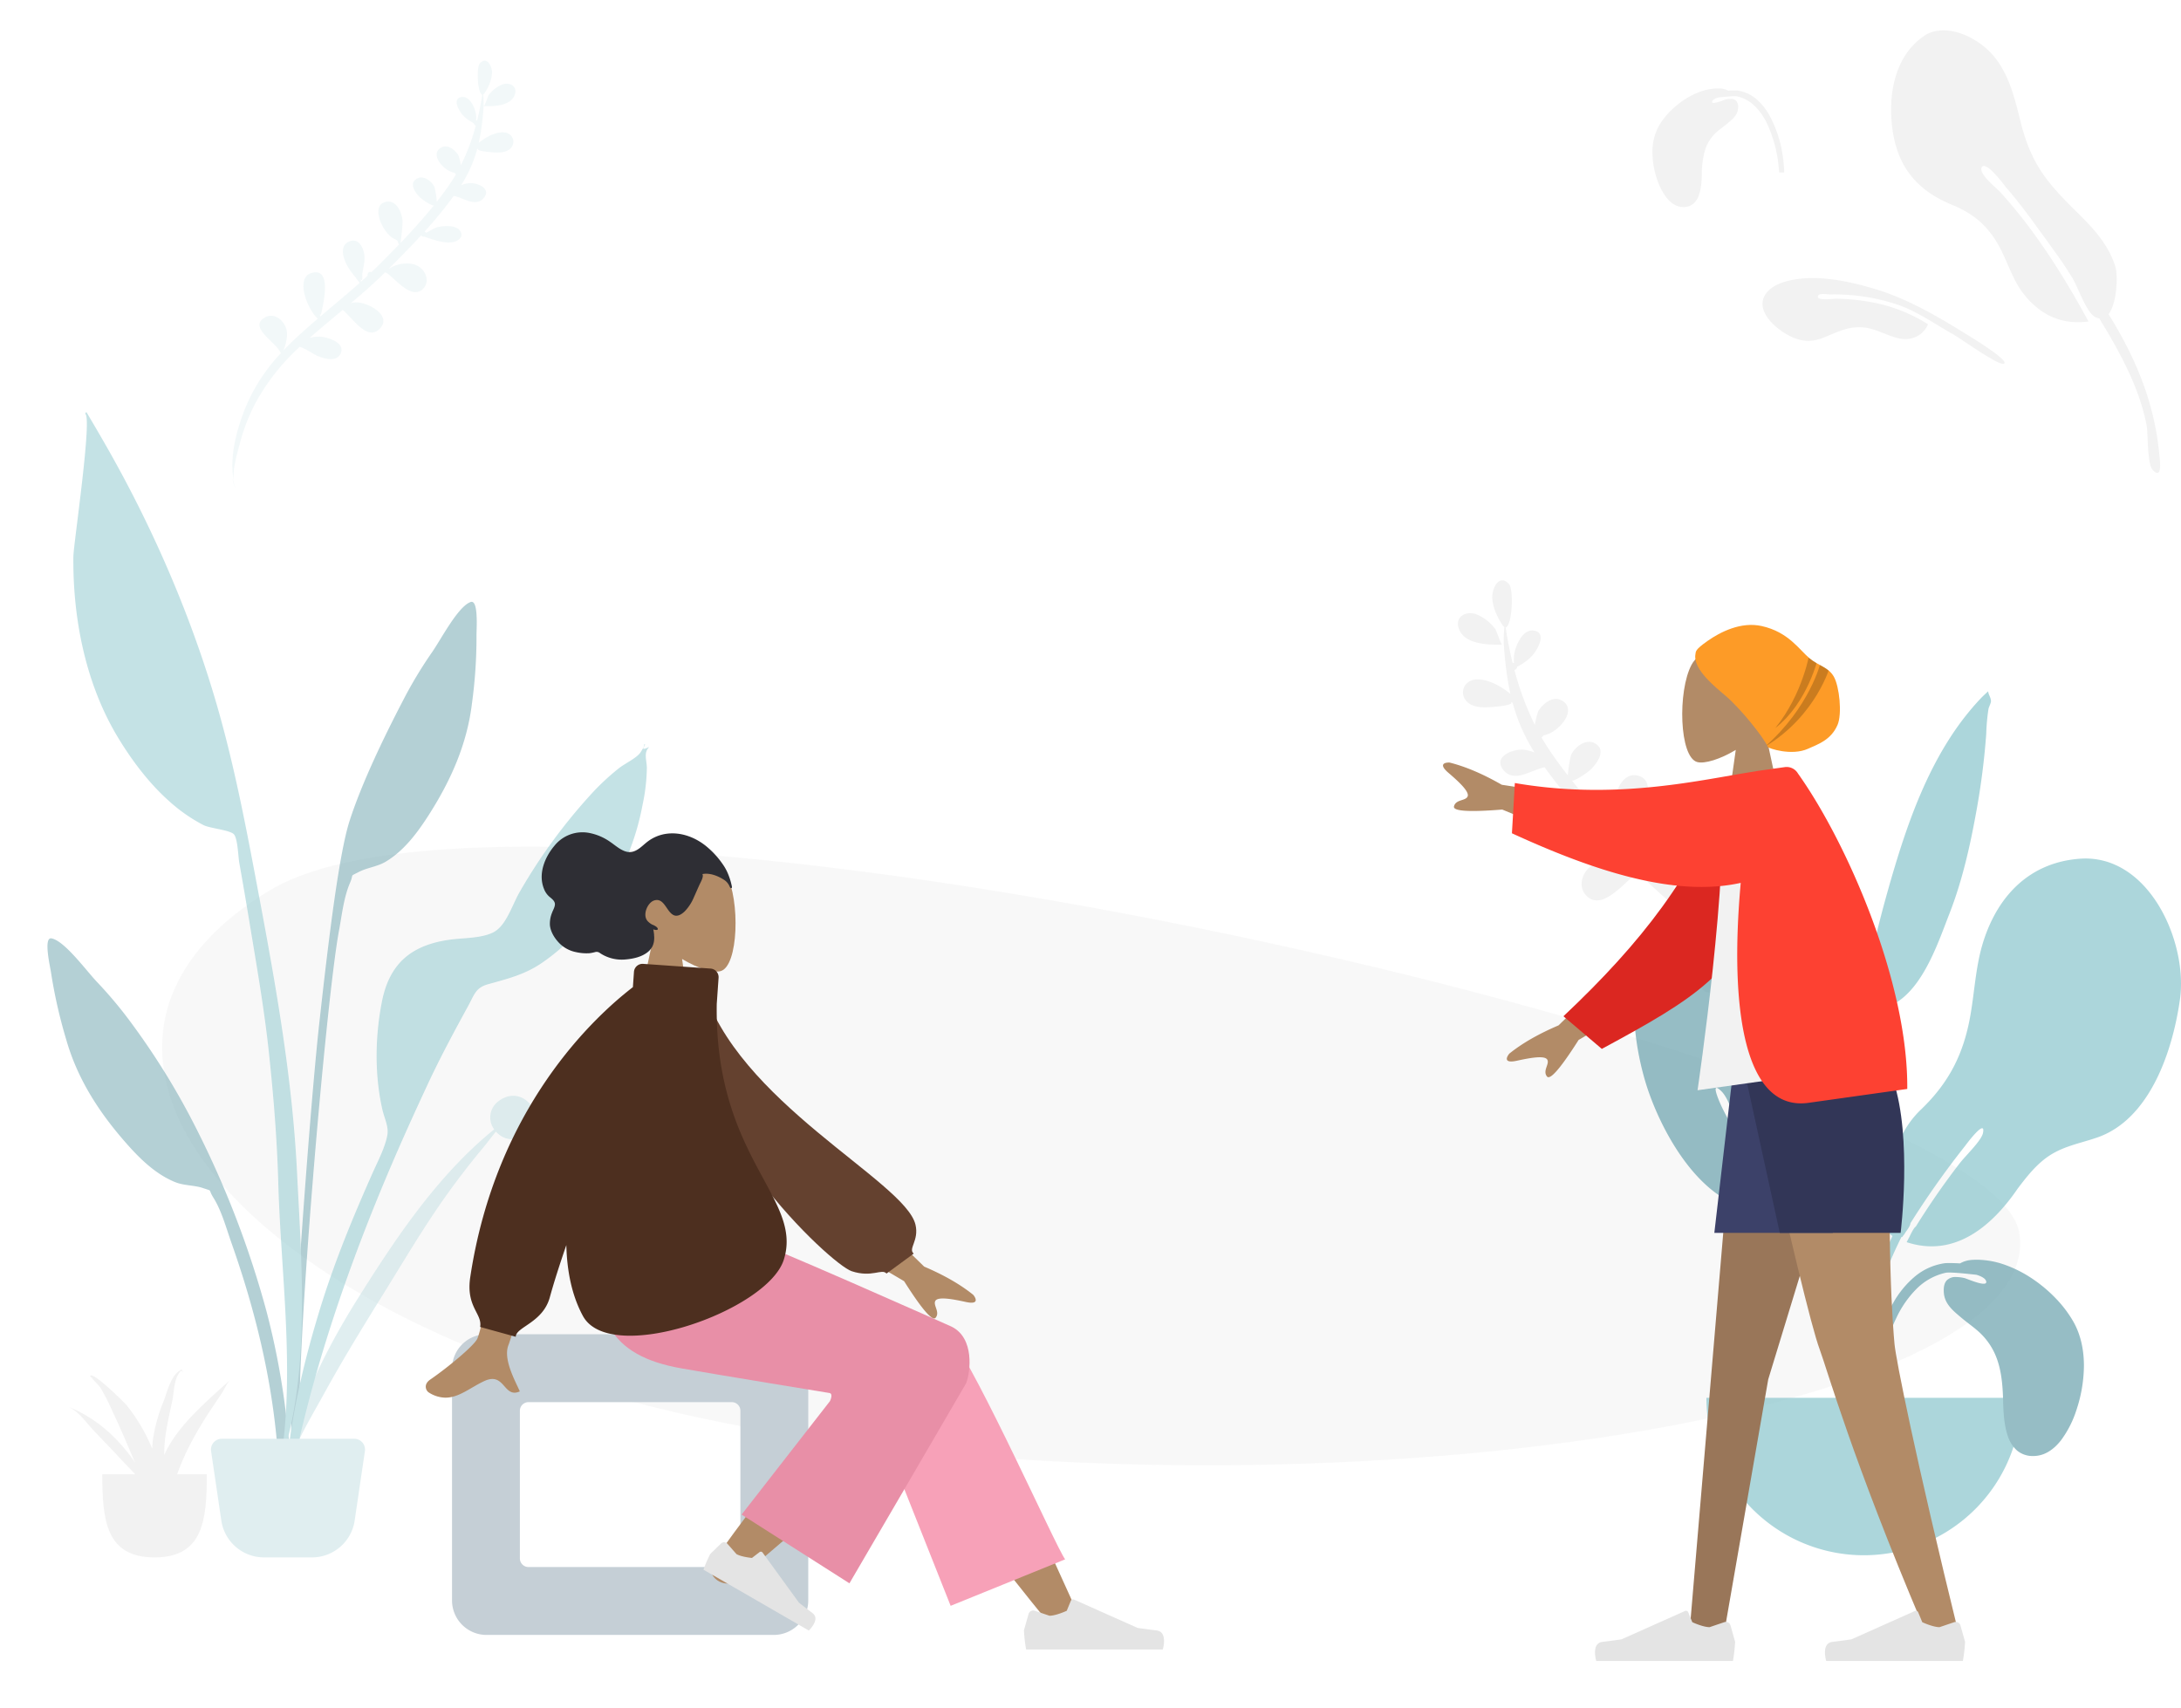 <svg xmlns="http://www.w3.org/2000/svg" xmlns:xlink="http://www.w3.org/1999/xlink" width="1011" height="792" viewBox="0 0 1011 792">
  <defs>
    <clipPath id="clip-path">
      <path id="Turban" d="M.082,13.731c.237-1.468-.232-2.189,5.672-6.325S21.188-1.609,30.788.514C43.247,3.269,48.2,11.487,53,15.482c4.331,3.6,8.676,4.022,11.251,8.491S68.2,41.3,65.957,46.412c-3.089,7.051-9.18,8.95-13.627,10.982-7.626,3.484-18.406-.2-18.667-.805-2.02-4.715-12.893-18.016-19.432-23.6C9.421,28.875-1.028,20.622.082,13.731Z" transform="translate(0 0)" fill="#5c63ab"/>
    </clipPath>
  </defs>
  <g id="Group_1" data-name="Group 1" transform="translate(-753 -120)">
    <g id="Scene_Home" data-name="Scene/Home" transform="translate(753 120)">
      <g id="Background_Shape_2" data-name="Background Shape 2" transform="translate(75.142 392.506)" opacity="0.505">
        <path id="Background_Shape" data-name="Background Shape" d="M860.935,179.127c12.555,80.062-291.927,132.284-554,95.839S-75.369,96.2,49.689,20.37,848.38,99.065,860.935,179.127Z" transform="translate(0 0)" fill="#f2f2f2"/>
      </g>
      <path id="Leaf_Bottom" data-name="Leaf Bottom" d="M193,260a46.774,46.774,0,0,1-1,6A17.922,17.922,0,0,0,193,260Zm-10.831-47.012c-5.818-12.326-14.116-22.979-23.677-32.458,1.911-6.943,20.49-17.785,8.743-23.526-6.238-3.035-12.155,2.853-13.172,8.813-.7,4.1.956,9.109,2.633,12.961q-4.5-4.328-9.309-8.347c-4.416-3.7-8.927-7.286-13.477-10.821,6.819-7.114,12.6-26.731,2.816-29.377-14.443-3.894-6.229,22.02-4.981,26.893a.772.772,0,0,0,.649-.285c-.056.455-.123.942-.211,1.435-8.7-6.726-17.527-13.3-26.086-20.21.708-.583,1.77-2.724,2.632-3.88a42.082,42.082,0,0,0,5.1-8.312c2.052-4.734,3.879-12.21-2.344-14.605-6.768-2.611-9.474,5.878-9.26,10.847.148,3.435,1.255,6.649,1.918,9.99.208,1.042-.131,5.8,1.193,3.695a10.144,10.144,0,0,0,.044,1.682q-2.3-1.87-4.581-3.779a1.777,1.777,0,0,0,.1-.578,1.718,1.718,0,0,0-2.542-1.488q-3.006-2.572-5.947-5.23c-4.145-3.764-8.351-7.638-12.536-11.6.822-.784.427-1.79,1.19-2.616s2.322-1.341,3.228-2.119a22.871,22.871,0,0,0,5.4-7.423c2.125-4.459,4.688-13.714-2.292-15.421-7.2-1.762-10.332,7.182-10.5,12.68a139.867,139.867,0,0,0,2.051,14.018c-7.744-7.367-15.382-15.03-22.35-22.869,1.982-.122,7.39-4.478,8.468-5.647,2.631-2.849,6.725-9.053,1.7-11.959-4.468-2.578-9.583,1.763-11.225,5.806a55.526,55.526,0,0,0-.965,9.49c-2.888-3.328-5.653-6.682-8.238-10.057q-2.587-3.366-4.874-6.922a3.235,3.235,0,0,0,.9-.988c7.144-1.6,15.745-13.329,7.073-16.8-4.128-1.65-8.3,2.42-10.109,5.668a41.933,41.933,0,0,0-1.256,6.512A135.132,135.132,0,0,1,27.287,41.24a1.576,1.576,0,0,0,1.152-1.525c3.395-2.178,6.071-3.984,8.313-7.949,1.393-2.462,3.841-8.051-.688-9.14-5.894-1.417-9.075,7.638-9.32,12.029-.029.509.05,1.984.14,3.334a1.95,1.95,0,0,0-.6.042c-1.617-5.363-2.969-10.811-4.1-16.278,3.115-1.185,2.79-17.85.557-20.108C17.74-3.41,14.816,4.425,15.281,8.461,15.828,13.22,18.219,17.45,21,21.17c.3.393.218.378.259-.194a1.14,1.14,0,0,0,.307.624,72.434,72.434,0,0,0,.115,7.324,169.525,169.525,0,0,0,3.175,18.948q.513,2.272,1.137,4.5a36.977,36.977,0,0,0-7.568-4.316c-3.568-1.38-9.029-2.785-12.353.043a5.834,5.834,0,0,0-.208,8.733c2.958,2.978,8.055,2.6,11.848,2.092,1.715-.228,10.876-1.447,8.617-2.838a7.435,7.435,0,0,1,.915.379q.36,1.089.75,2.17c-.052.034-.1.071-.153.105.061-.031.1-.063.157-.094A84.537,84.537,0,0,0,38.569,78.931a19.879,19.879,0,0,0-4.828-1.022c-4.831-.355-14.731,3.9-9.028,10.012,5.468,5.856,13.137-1.136,18.931-2.348A273.561,273.561,0,0,0,63.3,107.418a1.558,1.558,0,0,0-.913.845c-2.7-1.2-5.533-2.958-7.991-3.347-3.547-.56-10.764-.634-13.25,2.645-3.059,4.032.6,6.985,4.492,7.523,5.643.781,12.812-2.332,18.091-4.458a1.777,1.777,0,0,0,1.658-.651c.117-.046.233-.09.347-.133C72.747,116.785,80,123.473,87.2,130.009h-.222a18.6,18.6,0,0,0-5.912-2.331c-4.862-.919-10.509-.628-14.224,3.049-3.7,3.661-4.757,9.782-.538,13.455,8.443,7.352,19.353-10.992,23.367-11.945,7.317,6.569,15.008,12.661,22.809,18.617a13.3,13.3,0,0,0-2.645-.4c-7.359-.317-24.077,9.562-14.627,17.923,8.235,7.286,16.522-8,22.562-13.515,7.347,5.547,14.73,11.051,21.927,16.795a20.034,20.034,0,0,0-11.392.67c-4.094,1.477-10.643,4.97-7.718,10.449,2.974,5.573,10.9,2.551,15,.517,2.238-1.109,6.655-4.688,10.613-6.305,11.516,9.785,21.619,20.7,29.519,33.763a120.977,120.977,0,0,1,11.693,26.035c1.84,5.8,5.376,15.524,5.173,23.212C194.667,244.524,188.5,226.391,182.168,212.988ZM21,29.766c-.613,0-2.912-6.215-3.636-7.135a20.724,20.724,0,0,0-8.2-5.945C4.129,14.508-2.268,17.674.8,23.966,3.248,28.989,9.881,30,15.626,30,17.588,30,19.447,29.882,21,29.766Z" transform="translate(676.921 268) rotate(3)" fill="#f2f2f2"/>
      <path id="Leaf_Top" data-name="Leaf Top" d="M0,187.541a21.86,21.86,0,0,0,1,4A8.448,8.448,0,0,1,0,187.541Zm8-33.535a83.426,83.426,0,0,1,17.288-23.47c-1.4-5.019-14.961-12.859-6.384-17.011,4.555-2.194,8.875,2.063,9.617,6.373.509,2.961-.7,6.586-1.922,9.372q3.289-3.129,6.8-6.035c3.225-2.678,6.518-5.269,9.84-7.825-4.979-5.144-9.2-19.328-2.056-21.242,10.545-2.816,4.548,15.923,3.636,19.446a.568.568,0,0,1-.473-.206c.041.328.09.681.153,1.037,6.357-4.864,12.8-9.62,19.048-14.613a27.139,27.139,0,0,1-1.922-2.806,30.332,30.332,0,0,1-3.721-6.01c-1.5-3.424-2.832-8.829,1.712-10.561,4.942-1.888,6.917,4.251,6.761,7.843-.108,2.485-.916,4.809-1.4,7.224-.151.753.1,4.2-.87,2.671a7.325,7.325,0,0,1-.032,1.216q1.683-1.351,3.344-2.732a1.284,1.284,0,0,1-.071-.418A1.256,1.256,0,0,1,69.2,95.182q2.2-1.859,4.342-3.781c3.026-2.722,6.1-5.523,9.153-8.389-.6-.567-.311-1.294-.868-1.892s-1.7-.969-2.357-1.531a16.543,16.543,0,0,1-3.941-5.368C73.979,71,72.108,64.3,77.2,63.071c5.253-1.274,7.544,5.193,7.667,9.169a100.122,100.122,0,0,1-1.5,10.135c5.655-5.326,11.232-10.868,16.32-16.536-1.447-.088-5.4-3.238-6.183-4.082-1.921-2.06-4.91-6.547-1.24-8.648,3.262-1.863,7,1.274,8.2,4.2a39.661,39.661,0,0,1,.7,6.862c2.109-2.407,4.127-4.832,6.016-7.273q1.887-2.433,3.559-5a2.342,2.342,0,0,1-.661-.715c-5.216-1.157-11.5-9.638-5.164-12.146,3.014-1.193,6.06,1.75,7.381,4.1a30.025,30.025,0,0,1,.917,4.709,97.142,97.142,0,0,0,7.873-18.019,1.141,1.141,0,0,1-.841-1.1c-2.479-1.575-4.432-2.881-6.07-5.748-1.017-1.78-2.8-5.82.5-6.608,4.3-1.024,6.626,5.523,6.806,8.7.021.369-.037,1.435-.1,2.41a1.454,1.454,0,0,1,.441.032c1.181-3.878,2.168-7.817,3-11.771-2.273-.857-2.037-12.906-.407-14.539,3.645-3.657,5.781,2.009,5.442,4.928a19.273,19.273,0,0,1-4.175,9.189c-.217.284-.158.274-.189-.14a.816.816,0,0,1-.224.451,51.727,51.727,0,0,1-.085,5.3,121.486,121.486,0,0,1-2.317,13.7q-.375,1.644-.831,3.255a27.1,27.1,0,0,1,5.526-3.12c2.606-1,6.593-2.013,9.02.032a4.191,4.191,0,0,1,.151,6.314c-2.16,2.153-5.881,1.877-8.65,1.513-1.253-.165-7.942-1.046-6.292-2.052a5.523,5.523,0,0,0-.669.274q-.263.787-.547,1.569c.039.025.071.051.112.076-.044-.022-.076-.046-.114-.068a60.926,60.926,0,0,1-7.721,14.666,14.65,14.65,0,0,1,3.525-.74c3.528-.257,10.757,2.822,6.592,7.24-3.993,4.234-9.593-.822-13.823-1.7a198.561,198.561,0,0,1-14.353,15.8,1.136,1.136,0,0,1,.667.611c1.969-.864,4.041-2.138,5.836-2.42,2.589-.4,7.859-.458,9.674,1.912,2.233,2.916-.439,5.051-3.281,5.441-4.119.564-9.355-1.687-13.209-3.224a1.3,1.3,0,0,1-1.21-.471l-.254-.1C87.9,84.444,82.6,89.281,77.341,94.007H77.5a13.667,13.667,0,0,1,4.316-1.686c3.55-.664,7.674-.454,10.385,2.2s3.473,7.073.394,9.729c-6.165,5.317-14.131-7.948-17.062-8.636-5.342,4.749-10.958,9.155-16.654,13.461a9.732,9.732,0,0,1,1.931-.286c5.373-.229,17.58,6.913,10.68,12.959-6.013,5.269-12.064-5.787-16.475-9.772-5.365,4.011-10.755,7.991-16.01,12.144a14.766,14.766,0,0,1,8.318.484c2.99,1.068,7.771,3.594,5.636,7.556-2.172,4.028-7.958,1.843-10.955.373-1.633-.8-4.858-3.39-7.748-4.559a100.276,100.276,0,0,0-21.554,24.412,87.074,87.074,0,0,0-8.537,18.825C2.827,175.412.246,182.441.393,188-1.122,176.809,3.383,163.7,8,154.006ZM125.252,21.058c.437,0,2.08-4.441,2.6-5.1a14.806,14.806,0,0,1,5.857-4.246c3.6-1.555,8.166.707,5.975,5.2-1.75,3.588-6.489,4.31-10.594,4.31C127.687,21.225,126.36,21.141,125.252,21.058Z" transform="translate(98.081 34.745) rotate(-3)" fill="#c1dee2" opacity="0.2"/>
      <g id="Plant_Right" data-name="Plant Right" transform="translate(753.871 320.386)" opacity="0.7">
        <path id="Leaf_Me_Alone_" data-name="Leaf Me Alone!" d="M27.1.04C40.747.763,56.706,10.453,56.6,25.364c-.075,10.834-1.525,21.493-1.022,32.371a87.174,87.174,0,0,0,5.23,25.389C63.635,91,70.457,98.168,71.564,106.38c.706,5.233-.744,12.337-2.981,17.148-2.721,5.849-1.563,5.486,2.052,11.014,7.084,10.833,13.331,21.835,17.257,34.3,5.655,17.949,8.437,38.528,3.693,57.027-.6,2.349-1.921,10.868-5.269,11.121-3.74.283-1.509-4.433-1.147-5.995,2.309-9.962,4.346-18.669,3.918-29.078C87.432,161.751,61.8,132.709,46.849,97.2c-.834-1.838-2.545-6.185-3.75-9.062-1.9-4.541-3.41-12.96-6.262-16.478-5.37-6.628-1.121,6.009-.194,8.434,1.172,3.067,2.474,6.333,3.72,9.043,5.689,12.555,12.069,26.278,17.947,39.221-31.7,3.8-49.6-35.715-55.335-61.061C-1.75,46.414-4.986-1.587,27.1.04" transform="matrix(0.995, -0.105, 0.105, 0.995, 0, 118.176)" fill="#69a1ac"/>
        <path id="Leaf_Me_Alone_2" data-name="Leaf Me Alone!" d="M101.805.121C78.983,1.932,64.331,16.992,57.511,38.056c-3.676,11.351-4.1,23.013-6.14,34.678-3.073,17.551-9.685,30.851-22.607,43.355a43.634,43.634,0,0,0-9.048,12.1A51.548,51.548,0,0,0,9.269,143.12c-3.4,7.5-4.362,16.508-.436,23.989,1.055,2.011,3.689,6.049,6.418,7.883C5.033,196.752-.585,220.584.048,244.386c.383,14.368,1.084,28.741,1.9,43.091.22,3.853,1.475,10.216,3.36,3.754,1.725-5.911-.438-15.189-.638-21.364-.974-30.081-1.806-57.431,10.576-85.536q1.948-4.418,4.109-8.766a2.913,2.913,0,0,0,.241-.165c.055.042.1.088.159.129.092-.163.217-.358.363-.575a7.753,7.753,0,0,0,1.112-1.559c1.1-1.522,2.341-3.31,2.348-4.289,0-.008,0-.019,0-.027A404.962,404.962,0,0,1,48.99,133.149c-.067.084,9.728-13.252,8.213-5.877-.73,3.554-7.935,10.323-10.845,14.087a350.971,350.971,0,0,0-20.277,29.25c-.845.486-2.039,2.871-2.9,4.647-.477.9-.922,1.807-1.359,2.6,22.257,7.354,39.57-7.459,51.376-24.687.014-.02.027-.041.04-.061,3.593-4.761,7.273-9.488,11.871-13.251,7.671-6.279,15.885-7.387,24.929-10.478,24.664-8.427,35.15-40.391,38.48-64.108C152.274,38.513,133.894-2.517,101.805.121" transform="translate(108.129 77.614)" fill="#89c5cc"/>
        <path id="Leaf_Me_Alone_3" data-name="Leaf Me Alone!" d="M98.087,2.282c-26.589,20.882-42.5,52.792-55.8,83.023-14.852,33.766-26.415,68.548-31.8,105.067-3.54,23.993-7.59,48.068-9.559,72.254a257.779,257.779,0,0,0-.884,25.861c.014.708.39,19.951,3.9,15.972,1.995-2.263-.353-19.956-.313-22.843a370.089,370.089,0,0,1,4.383-48.489c3.885-26.467,6.807-52.932,13.2-78.947a90.185,90.185,0,0,1,3.33-11.7c1.57-3.959.053-2.348,3.518-3.515,3.367-1.135,7.222-.364,10.764-1.884,14.049-6.03,23.5-25.263,30.518-37.769,8.021-14.3,13.872-29.93,18.971-45.449a336.062,336.062,0,0,0,9.4-34.547,92.5,92.5,0,0,1,2.607-11.168c.337-.963,1.575-2.575,1.662-3.457.185-1.867-.782-3.116-.655-4.689q-1.641,1.106-3.234,2.282" transform="translate(67.402 14.196) rotate(-8)" fill="#89c5cc"/>
        <path id="Base" d="M0,0A73,73,0,0,0,146,0" transform="translate(37.129 327.614)" fill="#89c5cc"/>
        <path id="Leaf_Me_Alone_4" data-name="Leaf Me Alone!" d="M76.483,91a11.207,11.207,0,0,1-7.65-2.688,15.352,15.352,0,0,1-4.122-6.626c-1.877-5.408-2.054-12.053-2.172-16.45C62.392,59.722,62,53.3,60.187,47.5a31.931,31.931,0,0,0-3.563-7.769,31.379,31.379,0,0,0-6.046-6.938c-1.234-1.067-2.55-2.082-3.823-3.064-1.136-.876-2.309-1.782-3.42-2.72l-.531-.447c-3.571-3-7.264-6.1-7.716-11.011-.252-2.727.187-4.732,1.306-5.959a5.652,5.652,0,0,1,4.422-1.571,18.19,18.19,0,0,1,3.757.46c.2.043.728.244,1.463.522,2.1.794,5.6,2.124,7.473,2.124.575,0,.953-.13,1.123-.385a1.117,1.117,0,0,0-.049-1.046c-.432-1.036-1.914-1.952-4.405-2.721-5.013-.545-9.746-1.035-12.565-1.035a9.33,9.33,0,0,0-1.823.13,27.633,27.633,0,0,0-13.45,7.5,47.763,47.763,0,0,0-9.281,13.386C7.4,38.59,5.232,51.546,4.446,58.233c-.213,1.811-.405,3.774-.589,6H0A130.161,130.161,0,0,1,1.43,49.777c1.095-6.476,3.876-18.963,10.2-29.828A44.266,44.266,0,0,1,21.593,7.824a27.7,27.7,0,0,1,13.828-6.2,20.47,20.47,0,0,1,2.23-.082c1.451,0,3.2.056,4.921.156A12.837,12.837,0,0,1,48.028.085C48.791.029,49.574,0,50.355,0a39.608,39.608,0,0,1,13.16,2.411A56.68,56.68,0,0,1,76.084,8.8a65.591,65.591,0,0,1,10.863,9.115A55.094,55.094,0,0,1,94.986,28.5c3.283,5.715,4.97,12.563,5.013,20.354a65.9,65.9,0,0,1-3.51,20.927,47.915,47.915,0,0,1-7.036,13.827c-3.776,4.853-8.079,7.34-12.788,7.394Z" transform="translate(112.129 263.613)" fill="#69a1ac"/>
      </g>
      <g id="Plant_Left" data-name="Plant Left" transform="translate(22 191)" opacity="0.5">
        <path id="Leaf" d="M65.223,23.445c4.2-5.992,12-21.21,17.915-23.351,3.81-1.379,2.7,12.886,2.746,15.607a228.013,228.013,0,0,1-2.107,31.416C81.5,65.937,74.045,82.7,63.822,98.715c-5.26,8.242-11.431,16.584-19.977,21.727-3.934,2.368-8.667,2.765-12.552,4.805-4.524,2.375-2.06.455-4.1,5.17-2.832,6.546-3.737,14.99-5.047,21.975C16.132,184.455,1.568,353.945,4.093,386.558c.224,2.891-3.807,3.582-4.008.053C-.984,367.9,8.27,238.322,12.94,195.947s9.394-79.812,14.132-94.473C32.819,83.687,43.2,62.3,51.84,45.711A197.235,197.235,0,0,1,65.223,23.445Z" transform="translate(113 88)" fill="#69a1ac"/>
        <path id="Leaf-2" data-name="Leaf" d="M100.414,2.278C111.349-5.75,123.186,9.4,113.29,17.43c-5.47,4.438-11.189,2.859-14.409-.839-2.09,2.548-4.046,5.211-5.926,7.461-5.727,6.856-11.139,13.876-16.312,21.059C65.9,60.035,56.689,75.8,47.06,91.278c-9.5,15.276-18.929,30.63-27.541,46.292C12.223,150.841,2.5,166.452,0,181c3.79-30.854,18.172-60.51,35.3-87.709C52.285,66.314,71.779,36.853,98.081,15.564A9.316,9.316,0,0,1,100.414,2.278Z" transform="translate(109 317)" fill="#c1dee2"/>
        <path id="Leaf-3" data-name="Leaf" d="M1.913.031c6.119,1.2,16.118,15.039,21.162,20.314a197.547,197.547,0,0,1,16.56,19.947,337.377,337.377,0,0,1,29.3,47.788,444.19,444.19,0,0,1,32.6,84.838,349.969,349.969,0,0,1,9.891,55.647c.353,3.523,4.047,30.688-1.276,31.42-4.787.659-3.309-20.626-3.54-23.522C104,203.8,96.177,172.015,85.3,141.226c-2.37-6.707-4.571-14.922-8.36-20.958-2.729-4.347-.02-2.831-4.815-4.477-4.118-1.414-8.81-1.068-13.027-2.8-9.161-3.757-16.5-11.05-22.925-18.385-12.5-14.257-22.4-29.68-27.558-47.948A230.852,230.852,0,0,1,1.658,15.9C1.281,13.2-2.028-.74,1.913.031Z" transform="translate(0 244)" fill="#69a1ac"/>
        <path id="Leaf-4" data-name="Leaf" d="M14.061,13.716C37.111,53.69,56.053,97.6,68.283,142.076c7.41,26.947,12.593,54.6,17.742,82.05C94,266.632,101.538,309.134,103.683,352.4c2.158,43.511,6.425,93.7-7.822,135.6,7.117-42.548.341-87.838-.859-130.65-.573-20.438-2.235-40.676-4.414-60.995-2.115-19.71-5.57-39.326-8.787-58.881q-2.351-14.286-4.889-28.537c-.5-2.836-.712-11.25-2.51-13.187S63.354,193,60.454,191.574a74.878,74.878,0,0,1-16.193-11.3c-9.319-8.291-17.426-19.123-23.825-29.8C5.631,125.764-.288,95.61.011,66.994.068,61.438,9,1.61,5.415.786Q5.739.407,6.028,0,10.1,6.823,14.061,13.716Z" transform="translate(12)" fill="#89c5cc"/>
        <path id="Leaf-5" data-name="Leaf" d="M164.846,3.887c.356-.513,2.67-4.081,1.5-3.853C168.724-.43,163.087,3.969,169,1.27c-2.808,2.652-1.187,6.1-1.15,9.665a86.554,86.554,0,0,1-2,17.211,118.022,118.022,0,0,1-8.022,26.013c-8.127,18.166-21.927,35.655-38.31,47.012-8.088,5.608-16.014,7.517-25.239,10.1-5.826,1.631-6.288,4.645-9.381,10.3-6.439,11.776-12.763,23.509-18.441,35.683-6.78,14.536-13.362,29.088-19.571,43.88C25.969,250.957,8.945,302.578,0,356c-.219-31.481,7.064-63.9,16.25-93.912,6.692-21.863,15.4-42.937,24.695-63.8,2.252-5.054,5.664-11.555,6.62-17.135.669-3.909-1.377-7.669-2.315-11.788-3.654-16.037-3.392-34-.184-50.128,3.538-17.779,13.768-26.031,31.074-28.549,6.329-.921,14.374-.584,20.177-3.282,6.323-2.939,8.931-12.6,12.526-18.8a255.666,255.666,0,0,1,34.306-46.665A111.285,111.285,0,0,1,154.888,11.15C157.513,9.053,163.058,6.47,164.846,3.887Z" transform="translate(110 154)" fill="#89c5cc"/>
        <path id="Base-2" data-name="Base" d="M.845,5.729A5,5,0,0,1,5.791,0H67.209a5,5,0,0,1,4.946,5.729L67.408,37.918A20,20,0,0,1,47.622,55H25.378A20,20,0,0,1,5.592,37.918Z" transform="translate(75 476)" fill="#c1dee2"/>
      </g>
      <g id="Maceta" transform="translate(32 635)">
        <path id="Base-3" data-name="Base" d="M0,0C0,21.287,1.68,38.544,24.228,38.544S48.456,21.287,48.456,0" transform="translate(15.418 48.456)" fill="#f2f2f2"/>
        <path id="Fill_27" data-name="Fill 27" d="M46.353,35.174a44.567,44.567,0,0,0-2.214,4.366,59.743,59.743,0,0,1,.606-9.228c.786-5.329,1.988-10.631,3.116-15.924.811-3.8.76-10.637,3.839-13.668.844-.655,1.047.63,1.047,1.188.011.118,0-2.277-.822-1.86-4.871,2.516-6.449,10.425-8.008,14.386a76.214,76.214,0,0,0-5.008,17.7,39.656,39.656,0,0,0-.336,4.554c-.166-.405-.321-.814-.493-1.218a82.22,82.22,0,0,0-11.337-18.96C25.578,15.054,10.934.649,9.788,2.854a1.52,1.52,0,0,0,.711.8c.021.024.022.011.009-.025.86,1.389,3.305,3.535,4.067,4.752a91.953,91.953,0,0,1,4.921,9.5c3.2,6.739,6.166,13.546,9.043,20.368.67,1.589,1.368,3.169,2.08,4.744C23.277,32.4,13.483,22.791,0,17.287c4.6,2.343,7.624,6.75,10.734,10.125,3.751,4.071,7.7,8.032,11.459,12.1,4.432,4.8,9.648,9.848,13.911,15.156,4.13,8.67,8.142,17.349,10.62,26.463-1.015-3.149-.08-7.5-.253-10.8A73,73,0,0,0,45.6,62.48a16.1,16.1,0,0,1,1.173,3.443c-.186-1.834-.4-3.656-.629-5.468.59-1.7,1.169-3.281,1.56-4.585a117.8,117.8,0,0,1,7.642-19.677A175.66,175.66,0,0,1,65.567,18.735c1.754-2.646,3.532-5.282,5.3-7.923,1.156-1.729,2.257-4.5,3.867-6.153-10.407,9.515-21.777,19.1-28.38,30.515" transform="translate(0 0)" fill="#f2f2f2"/>
      </g>
      <g id="Top_Leaves" data-name="Top Leaves" transform="translate(766 0.269)">
        <path id="Leaf-6" data-name="Leaf" d="M79.46,129.914c.238-10.386-4.017-19.958-8.727-28.992-9.169-17.587-13.755-28.109-12.273-49,.872-12.284,1.914-25.263-4.356-36.418C49.539,7.385,39.963-1.305,29.851.164,13.844,3.81,4.908,19.062,1.482,34.206c-4.246,18.77.616,32.774,14.79,44.8,7.987,6.775,12.492,13.754,14.67,24.072,1.743,8.251,1.248,17.713,4.229,25.648,4.457,11.862,12.5,19.106,24.608,21.309-4.368-23.512-10.5-47.806-20.343-69.6-.883-2.157-7.23-11.377-4.589-13.706,2.909-2.564,7.71,12.178,7.672,12.086,2.789,6.551,5.142,13.314,7.4,20.1-.012,0-.025,0-.038,0q3.5,10.459,6.783,21.109C57.512,123,58.3,126,59,129.028c1.03,4.449,1.152,16.166,4.073,19.645a6.3,6.3,0,0,0,1.9,1.586c1.17,4.906,2.262,9.823,3.219,14.75,2.5,12.868,3.944,26.067,2.324,39.152-.473,3.819-5.332,17.1-3.722,20.492,2.943,6.2,4.6-3.362,5.226-6.207,5.193-23.562,3.316-45.683-2.35-68.751,5.209-3.588,9.687-15.573,9.784-19.781" transform="matrix(0.951, -0.309, 0.309, 0.951, 98.917, 24.557)" fill="#f2f2f2"/>
        <path id="Leaf-7" data-name="Leaf" d="M11.784.111c7.6,1.112,14.777,10.72,18.317,17.126,4.381,7.927,7.437,16.971,9.739,25.678,3.792,14.343,4.3,30.263,4.352,44.953.006,1.77.375,23.393-2.153,23.039-2.5-.351-.918-22.8-1.132-27.444-.455-9.919.225-19.7-2.1-29.494A93.487,93.487,0,0,0,26.4,25.515c-.716-1.124-2.232-5.3-3.954-4.338-1.684.944,2.981,6.511,3.644,7.593a95.883,95.883,0,0,1,7.078,14.061A74.094,74.094,0,0,1,38.7,71.283c-5.785.888-10.825-2.5-12.766-8.144-1.677-4.879-1.84-10.554-3.745-15.167a22.5,22.5,0,0,0-5.95-8.157C9.511,33.8,2.484,32.293.478,22.306-1.1,14.477.858-1.48,11.784.111" transform="matrix(0.53, -0.848, 0.848, 0.53, 46.792, 145.096)" fill="#f2f2f2"/>
        <path id="Leaf_Me_Alone_5" data-name="Leaf Me Alone!" d="M14.368,55a6.893,6.893,0,0,0,4.674-1.624,9.265,9.265,0,0,0,2.518-4c1.146-3.267,1.255-7.284,1.327-9.943a39.821,39.821,0,0,1,1.437-10.722,18.817,18.817,0,0,1,5.87-8.888c.756-.647,1.562-1.262,2.342-1.857.692-.528,1.407-1.074,2.084-1.639l.307-.256.02-.016c2.181-1.813,4.435-3.688,4.711-6.653a4.6,4.6,0,0,0-.788-3.59,3.464,3.464,0,0,0-2.711-.96,11.231,11.231,0,0,0-2.3.278c-.121.026-.446.148-.9.316A17.682,17.682,0,0,1,28.4,6.723c-.353,0-.584-.079-.687-.235a.671.671,0,0,1,.032-.63c.264-.627,1.17-1.18,2.692-1.644,3.061-.33,5.952-.626,7.674-.626a5.755,5.755,0,0,1,1.116.079A16.933,16.933,0,0,1,47.447,8.2a28.866,28.866,0,0,1,5.67,8.09A61.282,61.282,0,0,1,58.379,35.2c.135,1.14.258,2.385.374,3.8H61.1a77.285,77.285,0,0,0-.884-8.915,55.666,55.666,0,0,0-6.23-18.027A26.821,26.821,0,0,0,47.9,4.729,17.014,17.014,0,0,0,39.455.979,12.676,12.676,0,0,0,38.1.93c-.889,0-1.957.034-3.009.1A7.886,7.886,0,0,0,31.752.051C31.286.017,30.807,0,30.33,0a24.431,24.431,0,0,0-8.04,1.457,34.771,34.771,0,0,0-7.679,3.864A39.976,39.976,0,0,0,7.975,10.83a33.34,33.34,0,0,0-4.912,6.393A24.464,24.464,0,0,0,0,29.525,39.448,39.448,0,0,0,2.145,42.173a28.844,28.844,0,0,0,4.3,8.357c2.307,2.933,4.936,4.436,7.813,4.469Z" transform="translate(0 40.731)" fill="#f2f2f2"/>
      </g>
    </g>
    <g id="Group_2" data-name="Group 2" transform="translate(903 409)">
      <g id="Group" transform="translate(0 71)">
        <g id="Head" transform="translate(101.1 25.855)">
          <g id="Head-2" data-name="Head" transform="translate(42.687 8.993)">
            <path id="Head-3" data-name="Head" d="M0,82.06,9.281,38.77C4.105,32.691.6,25.239,1.187,16.89,2.874-7.166,36.338-1.874,42.847,10.268s5.736,42.94-2.676,45.11c-3.355.865-10.5-1.254-17.777-5.642L26.96,82.06Z" transform="translate(0 0)" fill="#b28b67"/>
          </g>
          <path id="hair" d="M88.08,24.712A30.861,30.861,0,0,0,86.633,19.9,22.515,22.515,0,0,0,83.8,14.62a39.9,39.9,0,0,0-7.5-8.145C71.144,2.271,64.588-.154,58.141.634a18.627,18.627,0,0,0-9.1,3.708c-2.43,1.869-4.767,4.619-7.914,4.817-3.424.215-6.562-2.809-9.308-4.677A25,25,0,0,0,21.808.246,16.633,16.633,0,0,0,5.874,6.273C1.429,11.569-1.8,19.335,1.117,26.352A9,9,0,0,0,3.36,29.668c.919.836,2.322,1.725,2.695,3.06.4,1.419-.786,3.251-1.245,4.532a13.346,13.346,0,0,0-1,5.756c.315,3.276,2.372,6.4,4.544,8.556A15.1,15.1,0,0,0,16.186,55.6a21.975,21.975,0,0,0,5.895.455,18.334,18.334,0,0,0,2.791-.561,2.523,2.523,0,0,1,2.22.541,18.207,18.207,0,0,0,11.741,2.912c3.543-.3,7.626-1.154,10.515-3.583,3.209-2.7,3.145-6.417,2.39-10.392.8.4,3.014.643,1.691-.939a7.16,7.16,0,0,0-2.186-1.25A7.955,7.955,0,0,1,49.058,41.1c-2.455-2.826.025-8.576,3.11-9.523,4.584-1.408,5.61,5.079,8.882,6.757,1.881.965,3.849-.354,5.259-1.7A21.073,21.073,0,0,0,70.6,30c.915-2,1.767-4.033,2.7-6.026.436-.931,1.944-3.561,1.186-4.613,3.283-.655,6.94.71,9.767,2.5a6.682,6.682,0,0,1,2.683,2.863c.134.28.424,1.112.789,1.146.68.064.426-.768.359-1.163" transform="translate(0 0)" fill="#2e2e34"/>
        </g>
        <g id="Bottom" transform="translate(11.233 211.675)">
          <g id="Seat" transform="translate(0 46.873)">
            <path id="Seat-2" data-name="Seat" d="M149.13,139.391H16a16,16,0,0,1-16-16V16A16,16,0,0,1,16,0H149.13a16,16,0,0,1,16,16V123.391a16,16,0,0,1-16,16ZM35.454,31.476a4,4,0,0,0-4,4v68.441a4,4,0,0,0,4,4h94.223a4,4,0,0,0,4-4V35.475a4,4,0,0,0-4-4Z" transform="translate(48.303 0)" fill="#c5cfd6"/>
          </g>
          <path id="LegLower" d="M74.319,131.522Q41.1,90.926,29.362,71.33C15.966,48.961,5,29.056,1.542,21.453-6.708,3.322,20.537-5.168,26.7,3.289q14,19.2,59.794,120.834Z" transform="translate(250.503 49.122)" fill="#b28b67"/>
          <path id="LegLower-2" data-name="LegLower" d="M42.414,129.274,1.2,25.446C-7.619,6.519,34.953-5.922,41.432,2.886c14.709,20,49.669,98.885,54.051,104.843Z" transform="translate(237.023 43.501)" fill="#f7a1b8"/>
          <g id="Lower_Leg" data-name="Lower Leg" transform="translate(242.078 59.239) rotate(39)">
            <path id="LegLower-3" data-name="LegLower" d="M2.068,117.626C.932,103.465-1.186,54.443.908,31.754c.6-6.52,1.236-12.824,1.876-18.737,1.9-17.577,34.489-17.01,31.907-.311-6.431,41.587-17.754,99.867-18.566,104.9C14.988,124.666,2.782,126.526,2.068,117.626Z" transform="translate(0 0)" fill="#b28b67"/>
          </g>
          <g id="Right_Shoe" data-name="Right Shoe" transform="translate(183.2 120.424) rotate(30)">
            <path id="shoe" d="M4.474,5.033A2,2,0,0,0,1.908,6.381L0,13.106A64.242,64.242,0,0,0,.9,21H57.3s2.2-7.268-2.538-7.848-7.87-1.047-7.87-1.047L20.68.419a1,1,0,0,0-1.332.532L17.663,5.039s-4.385,2.046-7.127,2.046Z" transform="translate(1 19)" fill="#e4e4e4"/>
          </g>
          <g id="Right_Shoe-2" data-name="Right Shoe" transform="translate(312.287 148.044)">
            <path id="shoe-2" data-name="shoe" d="M5.025,5.616A2.246,2.246,0,0,0,2.144,7.132L0,14.691a72.264,72.264,0,0,0,1.012,8.874H64.37s2.47-8.17-2.851-8.822-8.84-1.176-8.84-1.176L23.231.43a1.123,1.123,0,0,0-1.5.6L19.842,5.623s-4.926,2.3-8.005,2.3Z" transform="translate(1.123 21.4)" fill="#e4e4e4"/>
          </g>
          <path id="Leg_and_Butt" data-name="Leg and Butt" d="M107.5,74.133s-51.387-8.377-68.84-11.457C5.5,56.825-4.173,38.966,1.545,0h61.1C74.779,3.505,164.012,43.357,164.012,43.357c10.7,5.317,8.71,20.994,6.754,26.159-.12.316-54.13,92.819-54.13,92.819L66.649,130.469,107.6,77.888S109.218,74.619,107.5,74.133Z" transform="translate(115.887)" fill="#e88fa7"/>
        </g>
        <g id="Body_Long_Sleeve_1" data-name="Body/Long Sleeve 1" transform="translate(47.363 86.827)">
          <path id="Skin" d="M1.378,117.521c-1.254-.774-2.627-3.687.691-5.963,8.266-5.672,20.177-15.6,21.786-18.864C27.146,86.01,43.593,0,43.593,0l24.6.092S40.089,91.2,38.356,95.5c-2.6,6.447,2.9,16.264,5.253,21.54-3.707,1.66-5.43-.459-7.316-2.579-2.01-2.259-4.207-4.518-9.193-2.2-6.381,2.971-11.657,7.687-17.945,7.687A14.584,14.584,0,0,1,1.378,117.521ZM221.723,65.938l-33.09-19.523,10.569-18.3L231.023,59.18q13.888,5.929,22.76,13.093c1.329,1.6,2.777,4.681-3.48,3.3s-12.9-2.542-14.077-.506,2.29,5.157.116,7.822a.822.822,0,0,1-.667.319Q232.68,83.211,221.723,65.938Z" transform="translate(0 81.173)" fill="#b28b67"/>
          <path id="Clothes_Back" data-name="Clothes Back" d="M0,2.508,9.531,0C29.493,52.59,111.03,82.493,117.6,102.23c2.41,7.238-2.58,11.44.364,13.451L106.193,126c-2.347-2.3-6.495,2.646-16.265.295S5.586,66.357,0,2.508Z" transform="matrix(0.996, 0.087, -0.087, 0.996, 118.766, 8.847)" fill="#64412f"/>
          <path id="Clothes_Front" data-name="Clothes Front" d="M4.937,168.3c1.121-6.2-6.669-9.221-4.58-23.073C12.164,66.912,57.472,24.846,75.752,10.768l.495-7.081a4,4,0,0,1,4.27-3.711l31.242,2.184a4,4,0,0,1,3.711,4.27l-.845,12.09C113.507,90.178,154.9,108.451,145.681,137.2c-7.615,23.74-80.5,49.26-93.11,25.989-5.055-9.327-7.376-20.589-7.676-32.834-3.179,9.246-5.84,17.558-7.657,24.212C34,166.413,21.461,168.3,21.461,172.861Z" transform="translate(20.263 0.033)" fill="#4d2f1f"/>
        </g>
      </g>
      <g id="Head-4" data-name="Head" transform="translate(629.791 0.708)">
        <g id="Head-5" data-name="Head" transform="translate(0 8.167)">
          <path id="Head-6" data-name="Head" d="M0,0,9.295,43.324C4.112,49.408.6,56.866,1.189,65.221,2.879,89.3,36.392,84,42.911,71.849s5.745-42.974-2.68-45.145c-3.36-.866-10.518,1.255-17.8,5.647L27,0Z" transform="translate(47.25 82.125) rotate(180)" fill="#b28b67"/>
        </g>
        <g id="Turban-2" data-name="Turban" transform="translate(6.02)">
          <path id="Turban-3" data-name="Turban" d="M.082,13.731c.237-1.468-.232-2.189,5.672-6.325S21.188-1.609,30.788.514C43.247,3.269,48.2,11.487,53,15.482c4.331,3.6,8.676,4.022,11.251,8.491S68.2,41.3,65.957,46.412c-3.089,7.051-9.18,8.95-13.627,10.982-7.626,3.484-18.406-.2-18.667-.805-2.02-4.715-12.893-18.016-19.432-23.6C9.421,28.875-1.028,20.622.082,13.731Z" transform="translate(0 0)" fill="#fd9b27"/>
          <g id="Turban-4" data-name="Turban" clip-path="url(#clip-path)">
            <path id="SHade" d="M0,37.664l4.5,1.325S9.481,18.359,30.375,0C6.2,14.593,0,37.664,0,37.664Zm5.625,3.751,3.889,2.459s3.038-19.2,15.948-35.126C10.408,20.43,5.625,41.415,5.625,41.415Z" transform="translate(62.605 56.542) rotate(180)" fill="rgba(0,0,0,0.2)"/>
          </g>
        </g>
      </g>
      <g id="Bottom-2" data-name="Bottom" transform="translate(589.367 212)">
        <path id="Leg" d="M78.805,0,36.533,138.467,16.056,256.223H0L21.638,0Z" transform="translate(43.761 0)" fill="#997659"/>
        <path id="Leg-2" data-name="Leg" d="M63.688,0c-2.871,76.026.508,115.241,1.15,122.148s9.442,51.694,30.274,136.394L78,252.655C45.081,174.973,33.862,134.6,30.086,124.4S16.282,72.732,0,0Z" transform="translate(74.001 0)" fill="#b28b67"/>
        <g id="Left_Shoe" data-name="Left Shoe" transform="translate(106.593 245.738)">
          <path id="shoe-3" data-name="shoe" d="M59.918,5.623A2.246,2.246,0,0,1,62.8,7.141l2.144,7.568a72.44,72.44,0,0,1-1.012,8.885H.572s-2.47-8.181,2.851-8.833,8.84-1.178,8.84-1.178L41.712.43a1.123,1.123,0,0,1,1.5.6l1.893,4.6s4.926,2.3,8.005,2.3Z" transform="translate(0 -0.332)" fill="#e4e4e4"/>
        </g>
        <g id="Right_Shoe-3" data-name="Right Shoe" transform="translate(0 245.738)">
          <path id="shoe-4" data-name="shoe" d="M59.918,5.623A2.246,2.246,0,0,1,62.8,7.141l2.144,7.568a72.44,72.44,0,0,1-1.012,8.885H.572s-2.47-8.181,2.851-8.833,8.84-1.178,8.84-1.178L41.712.43a1.123,1.123,0,0,1,1.5.6l1.893,4.6s4.926,2.3,8.005,2.3Z" transform="translate(0 -0.332)" fill="#e4e4e4"/>
        </g>
        <path id="Bottom-3" data-name="Bottom" d="M72.871,0,54.9,70.547H0L8.185,0Z" transform="translate(55.312 0)" fill="#3c4169"/>
        <path id="Bottom-4" data-name="Bottom" d="M68.429,0C77.3,26.642,71.8,70.547,71.8,70.547H15.778L.373,0Z" transform="translate(69.864)" fill="#323657"/>
      </g>
      <g id="Body" transform="translate(518.745 64.843) rotate(-8)">
        <path id="Skin-2" data-name="Skin" d="M35.536,15.158,0,29.867,7.933,49.442l35.885-26.3q14.6-3.933,24.4-9.786c1.542-1.4,3.407-4.244-2.991-3.753s-13.148.721-14.03-1.458S54.18,3.358,52.4.419A.849.849,0,0,0,51.617,0Q48.463,0,35.536,15.158ZM11.7,124.489l42.642,12.778q11.931,9.272,22.51,13.558c2.05.385,5.446.162,1.2-4.643s-8.489-10.048-7.278-12.063,5.625-.5,6.9-3.687q1.277-3.191-21.938-4.571L22.588,106.384Z" transform="translate(80.089 150.952) rotate(180)" fill="#b28b67"/>
        <path id="Coat_Back" data-name="Coat Back" d="M15.176,87.968c28.29-30.076,62.8-49.695,109.876-67.089L114.588,0C66.013,4.551,40.044,8.192,19.7,38.318,14.592,45.879,5.467,71.9,0,85.411Z" transform="matrix(-0.966, 0.259, -0.259, -0.966, 165.323, 111.713)" fill="#db2721"/>
        <path id="Shirt" d="M86.625,142.717H0S29.433,42.825,30.071,5.6c.022-1.265,2.122-3.495,3.051-3.2C43.313,5.6,54.932,0,54.932,0,75.468,36.754,82.57,82.005,86.625,142.717Z" transform="translate(95.901 23.835)" fill="#f2f2f2"/>
        <path id="Coat_Front" data-name="Coat Front" d="M65.463,155.2c-5.492.18-10.526.361-15.048.4l-.018.054H36.976a6.094,6.094,0,0,1-5.558-3.792C13.543,117.446-5.737,49.212,1.6,0H47.788C77.656,0,78.28,47.425,64.751,105.354c31.157-2.481,66.713,14.983,101.828,37.528l-4.586,22.879C123.993,153.583,90.124,154.393,65.463,155.2Z" transform="translate(193.856 179.489) rotate(180)" fill="#fd4132"/>
      </g>
    </g>
  </g>
</svg>
